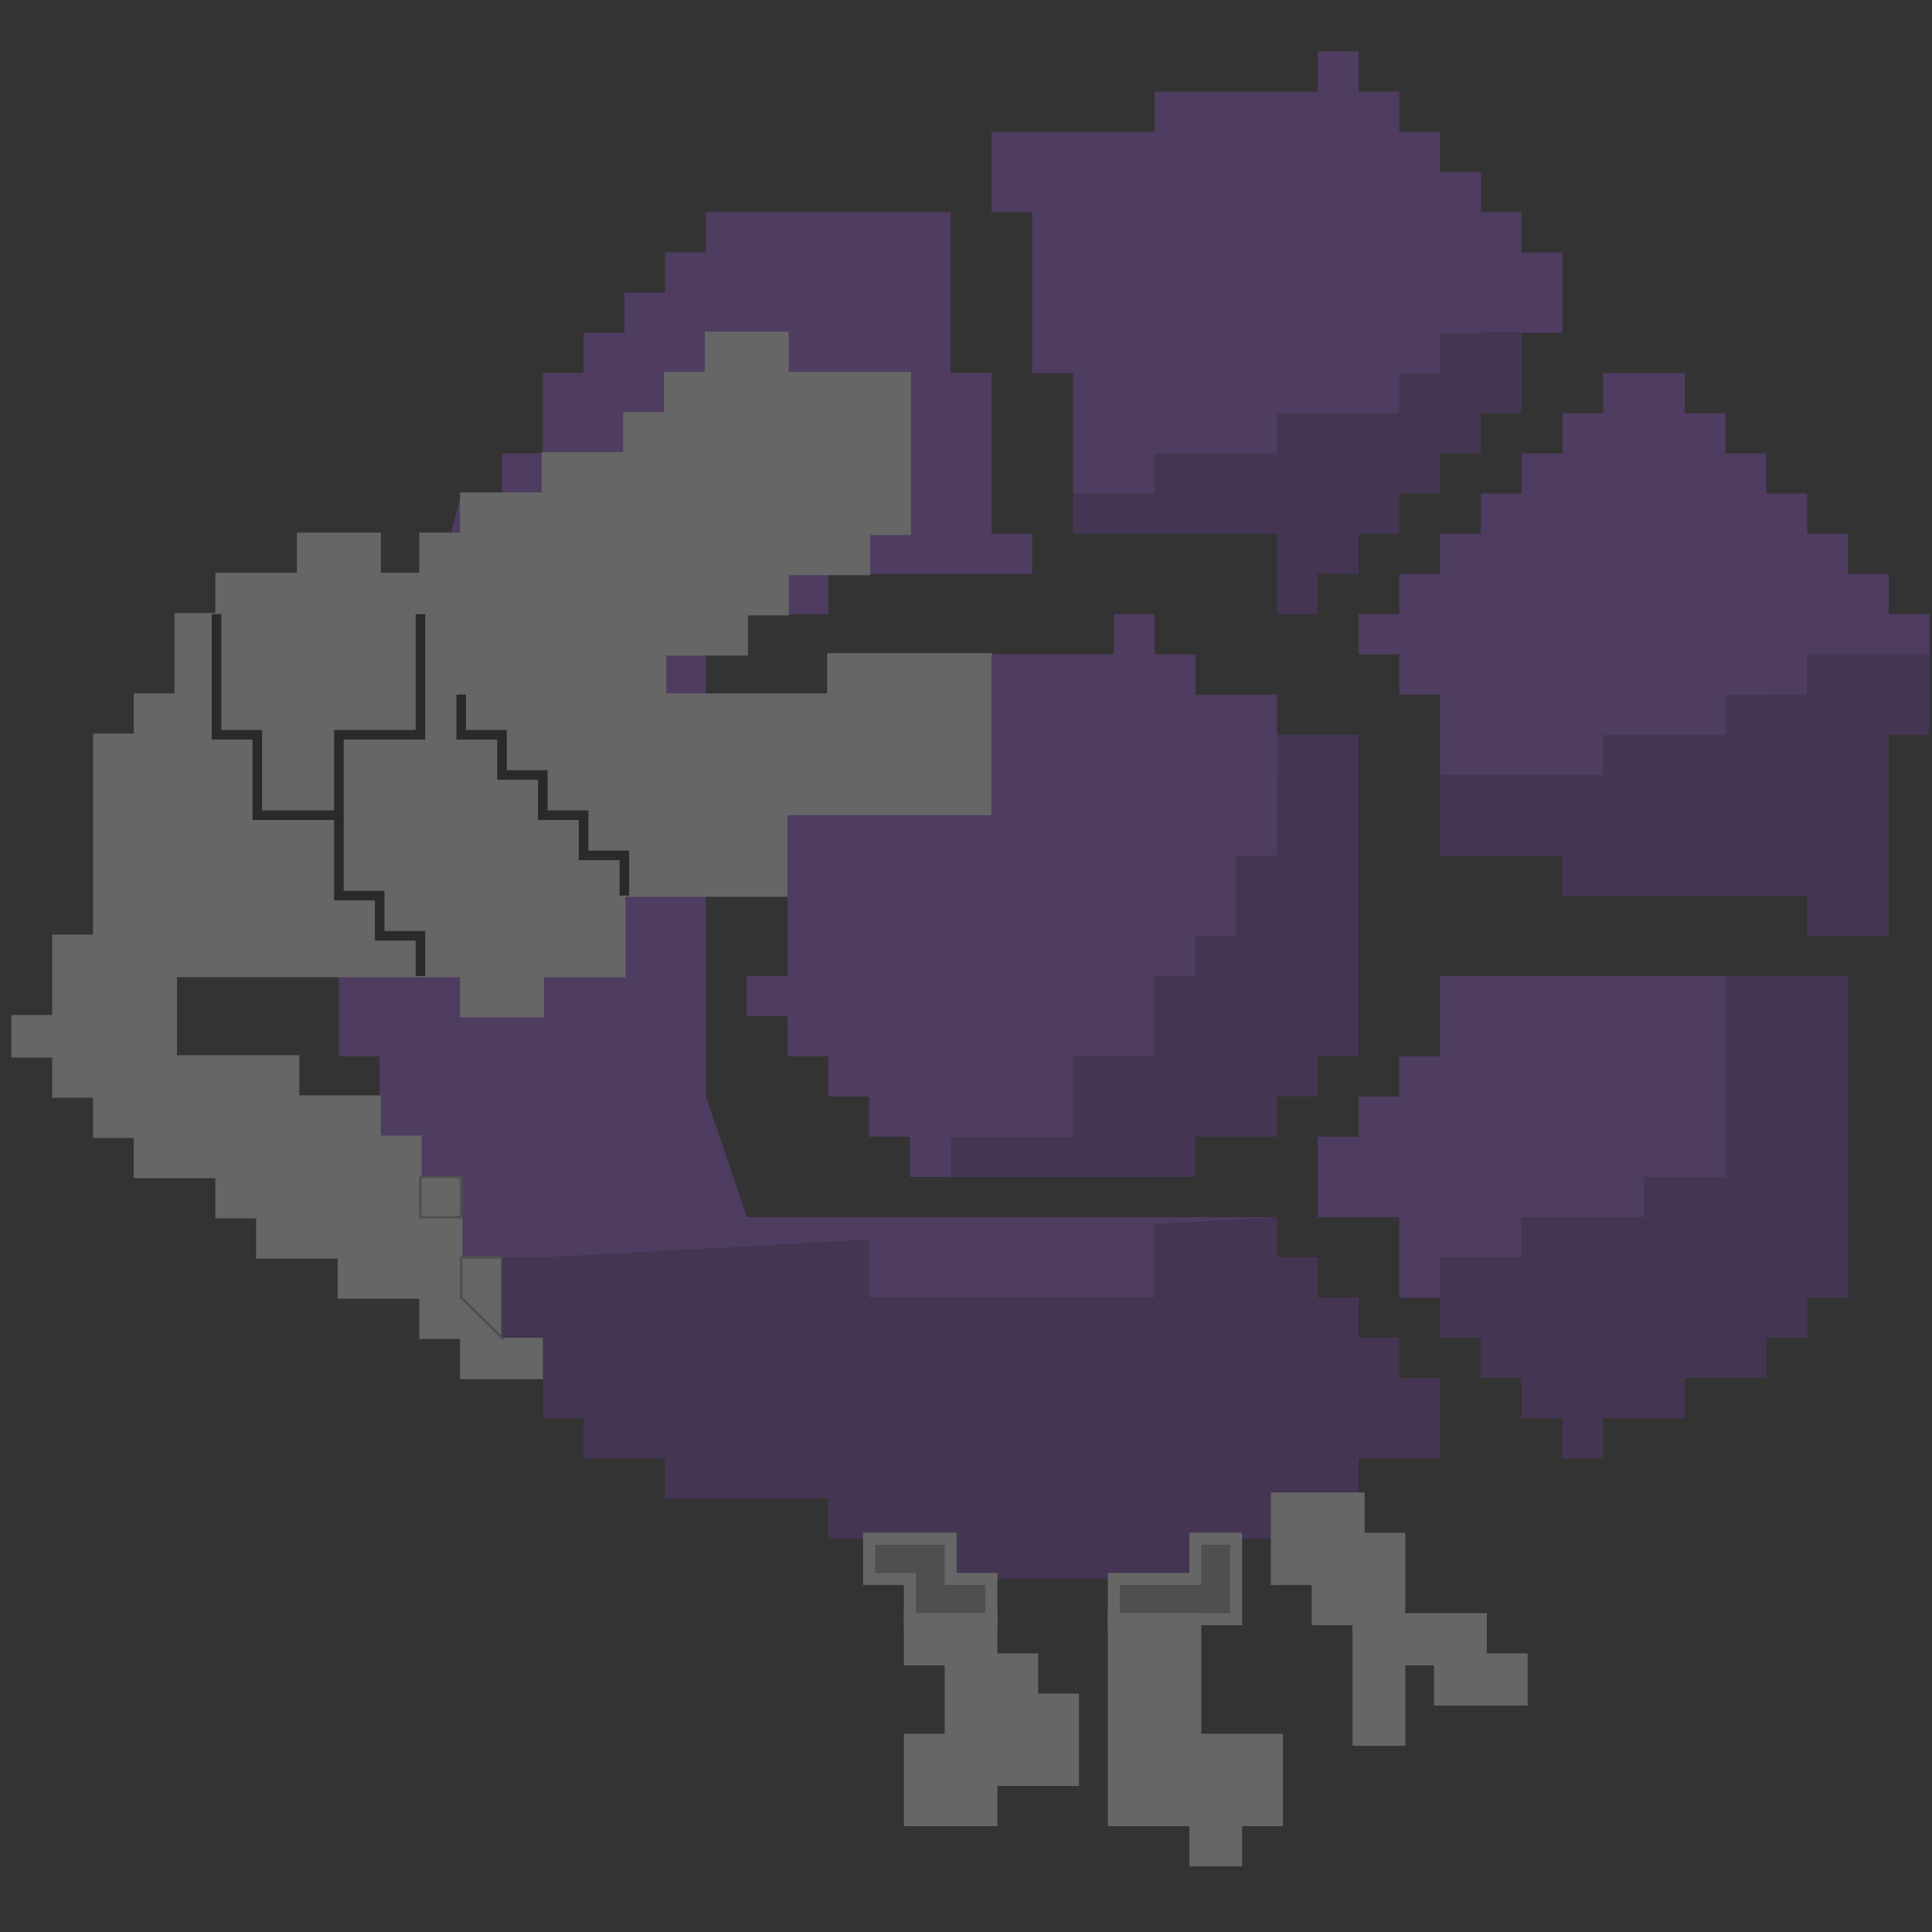 <svg width="126" height="126" viewBox="0 0 126 126" fill="none" xmlns="http://www.w3.org/2000/svg">
<rect x="0" y="0" width="126" height="126" fill="#333333" stroke="none"/>
<g style="mix-blend-mode:screen" opacity="0.25">
<path d="M83.278 79.38V89.867H80.618V92.489H75.298V95.111H72.638V97.733H56.679V95.111H51.36V92.489H48.699V89.867H46.039V87.245H40.72V84.623H35.4V82H30.081V76.757H27.42V74.135H24.76V68.892H22.1V63.649L30.079 32.189H32.74V29.567H35.4V24.324H38.06V21.702H40.721V19.08H43.381V16.458H46.041V13.836H62V24.322H64.66V34.808H67.32V37.43H54.021V40.053H46.041V71.512L48.702 79.377H59.341C59.341 79.377 56.68 79.377 59.341 81.999C62.001 84.621 75.299 81.999 75.299 81.999V79.377H83.279L83.278 79.38Z" fill="#A559EC"/>
<path d="M67.318 13.84V24.327H69.979V32.191H75.298H80.618V29.57H85.937V26.948H88.598H91.257V24.327H93.917H96.576V21.705H101.897V19.084V16.462H99.237V13.84H96.576V11.219H93.917V8.597H91.257V5.976H88.598V3.354H85.937V5.976H83.278H77.957H75.298V8.597H69.979H64.659V11.219V13.84H67.318Z" fill="#A559EC"/>
<path d="M69.978 32.191V34.813H80.618H83.278V40.056H85.937V37.435H88.597V34.813H91.257V32.191H93.917V29.57H96.576V26.948H99.237V21.705H96.576H93.917V24.327H91.257V26.948H88.597H85.937H83.278V29.57H80.618H75.298V32.191H69.978Z" fill="#7941AE"/>
<path d="M24.761 71.516H19.441V68.895H14.122H11.461V66.273V63.652H30.08V66.273H32.741H35.4V63.652H40.721V61.03V58.408H43.38H64.659V55.787V53.165H67.318V47.922V45.3H64.659V42.678H54.019V45.3H43.38V42.678H46.04H48.699V40.056H51.36V37.435H54.019H56.679V34.813H59.338V24.327H51.36V21.705H46.04V24.327H43.38V26.948H40.721V29.57H38.06H35.4V32.191H32.741H30.08V34.813H27.421V37.435H24.761V34.813H22.102H19.441V37.435H14.122V40.056H11.461V42.678V45.3H8.802V47.922H6.142V58.408V61.03H3.483V63.652V66.273H0.822V68.895H3.483V71.516H6.142V74.138H8.802V76.759H11.461H14.122V79.381H16.781V82.003H19.441H22.102V84.624H24.761H27.421V87.246H30.08V89.868H35.4V87.246H32.741V84.624H30.08V79.381H27.421V76.759V74.138H24.761V71.516Z" fill="white" stroke="white" stroke-width="0.156" stroke-miterlimit="10"/>
<path d="M32.74 82.002V87.245L30.08 84.623V82.002H32.74Z" fill="white" stroke="#A2A2A2" stroke-width="0.156" stroke-miterlimit="10"/>
<path d="M30.081 76.76H27.421V79.382H30.081V76.76Z" fill="white" stroke="#A2A2A2" stroke-width="0.156" stroke-miterlimit="10"/>
<path d="M14.122 40.055V47.92H16.781V53.163H22.101V47.92H27.421V45.298V40.055" fill="white"/>
<path d="M14.122 40.055V47.92H16.781V53.163H22.101V47.92H27.421V45.298V40.055" stroke="#111111" stroke-width="0.625" stroke-miterlimit="10"/>
<path d="M40.72 58.407V55.786H38.06V53.164H35.4V50.543H32.74V47.921H30.08V45.299" fill="white"/>
<path d="M40.72 58.407V55.786H38.06V53.164H35.4V50.543H32.74V47.921H30.08V45.299" stroke="#111111" stroke-width="0.625" stroke-miterlimit="10"/>
<path d="M22.102 53.166V58.409H24.761V61.031H27.421V63.653" fill="white"/>
<path d="M22.102 53.166V58.409H24.761V61.031H27.421V63.653" stroke="#111111" stroke-width="0.625" stroke-miterlimit="10"/>
<path d="M75.298 40.055H72.638V42.677H64.659V53.163H51.359V61.028V63.65H48.699V66.271H51.359V68.893H54.019V71.514H56.679V74.136H59.338V76.757H75.298V74.136H80.618V71.514L83.278 50.542H85.937L88.597 47.92H83.278V45.298H77.957V42.677H75.298V40.055Z" fill="#A559EC"/>
<path d="M88.597 47.92V68.893H85.937V71.514H83.278V74.136H80.618H77.957V76.757H75.298H61.998V74.136H69.978V68.893H75.298V63.65H77.957V61.028H80.618V55.785H83.278V53.163V50.542V47.92H88.597Z" fill="#7941AE"/>
<path d="M112.536 63.652H120.516V84.625H117.856V87.247H115.195V89.868H109.876V92.49H104.556V95.112H101.897V92.49H99.237V89.868H96.576V87.247H93.917V84.625V82.004L112.536 63.652Z" fill="#7941AE"/>
<path d="M85.938 76.76V74.138H88.598V71.516H91.257V68.895H93.917V63.652H112.536V76.76H107.217V79.382H101.897H99.237V82.004H93.917V84.625H91.257V82.004V79.382H85.938V76.76Z" fill="#A559EC"/>
<path d="M83.278 79.381V82.003H85.937V84.624H88.597V87.246H91.256V89.867H93.917V95.111H91.256H88.597V97.732H83.278V100.354H77.957V102.975H61.998V100.354H54.018V97.732H43.379V95.111H38.06V92.489H35.4V87.246H32.74V82.003H35.4L83.278 79.381Z" fill="#7941AE"/>
<path d="M75.298 79.381H56.679V84.624H75.298V79.381Z" fill="#A559EC"/>
<path d="M56.679 100.354H61.999V102.975H64.659V105.597H59.339V102.975H56.679V100.354Z" fill="#A2A2A2" stroke="white" stroke-width="0.782" stroke-miterlimit="10"/>
<path d="M72.638 102.975V105.597H75.298H80.618V100.354H77.957V102.975H72.638Z" fill="#A2A2A2" stroke="white" stroke-width="0.782" stroke-miterlimit="10"/>
<path d="M83.278 100.354V102.976H88.597V97.732H83.278V100.354Z" fill="#A2A2A2" stroke="#A2A2A2" stroke-width="0.782" stroke-miterlimit="10"/>
<path d="M59.338 105.598V108.22H61.999V113.463H59.338V116.084V118.706H64.659V116.084H69.978V110.841H67.318V108.22H64.659V105.598H59.338Z" fill="white" stroke="white" stroke-width="0.782" stroke-miterlimit="10"/>
<path d="M72.638 105.598V118.706H75.298H77.957V121.327H80.618V118.706H83.278V113.463H77.957V105.598H72.638Z" fill="white" stroke="white" stroke-width="0.782" stroke-miterlimit="10"/>
<path d="M83.278 97.732V102.976H85.937V105.598H88.597V113.463H91.257V108.22H93.917V110.841H99.237V108.22H96.576V105.598H91.257V100.354H88.597V97.732H83.278Z" fill="white" stroke="white" stroke-width="0.782" stroke-miterlimit="10"/>
<path d="M88.598 42.678H91.257V45.299H93.917V50.543H101.897V53.164H109.876V50.543H112.536V47.921H115.195V45.299H117.856V42.678H125.836V40.056H123.175V37.434H120.516V34.812H117.856V32.19H115.195V29.569H112.536V26.947H109.876V24.326H107.217H104.556V26.947H101.897V29.569H99.237V32.19L96.576 34.812H93.917V37.434H91.257V40.056H88.598V42.678Z" fill="#A559EC"/>
<path d="M93.917 55.79H101.897V58.411H117.856V61.033H123.175V47.925H125.835V42.682H120.516H117.856V45.303H112.536V47.925H104.556V50.547H99.237L93.917 55.79Z" fill="#7941AE"/>
<path d="M99.237 50.545H93.917V55.788H99.237V50.545Z" fill="#7941AE"/>
<path d="M96.576 32.191V34.813L99.237 32.191H96.576Z" fill="#A559EC"/>
<path d="M83.278 45.299V55.786H80.618L83.278 45.299Z" fill="#A559EC"/>
</g>
</svg>
